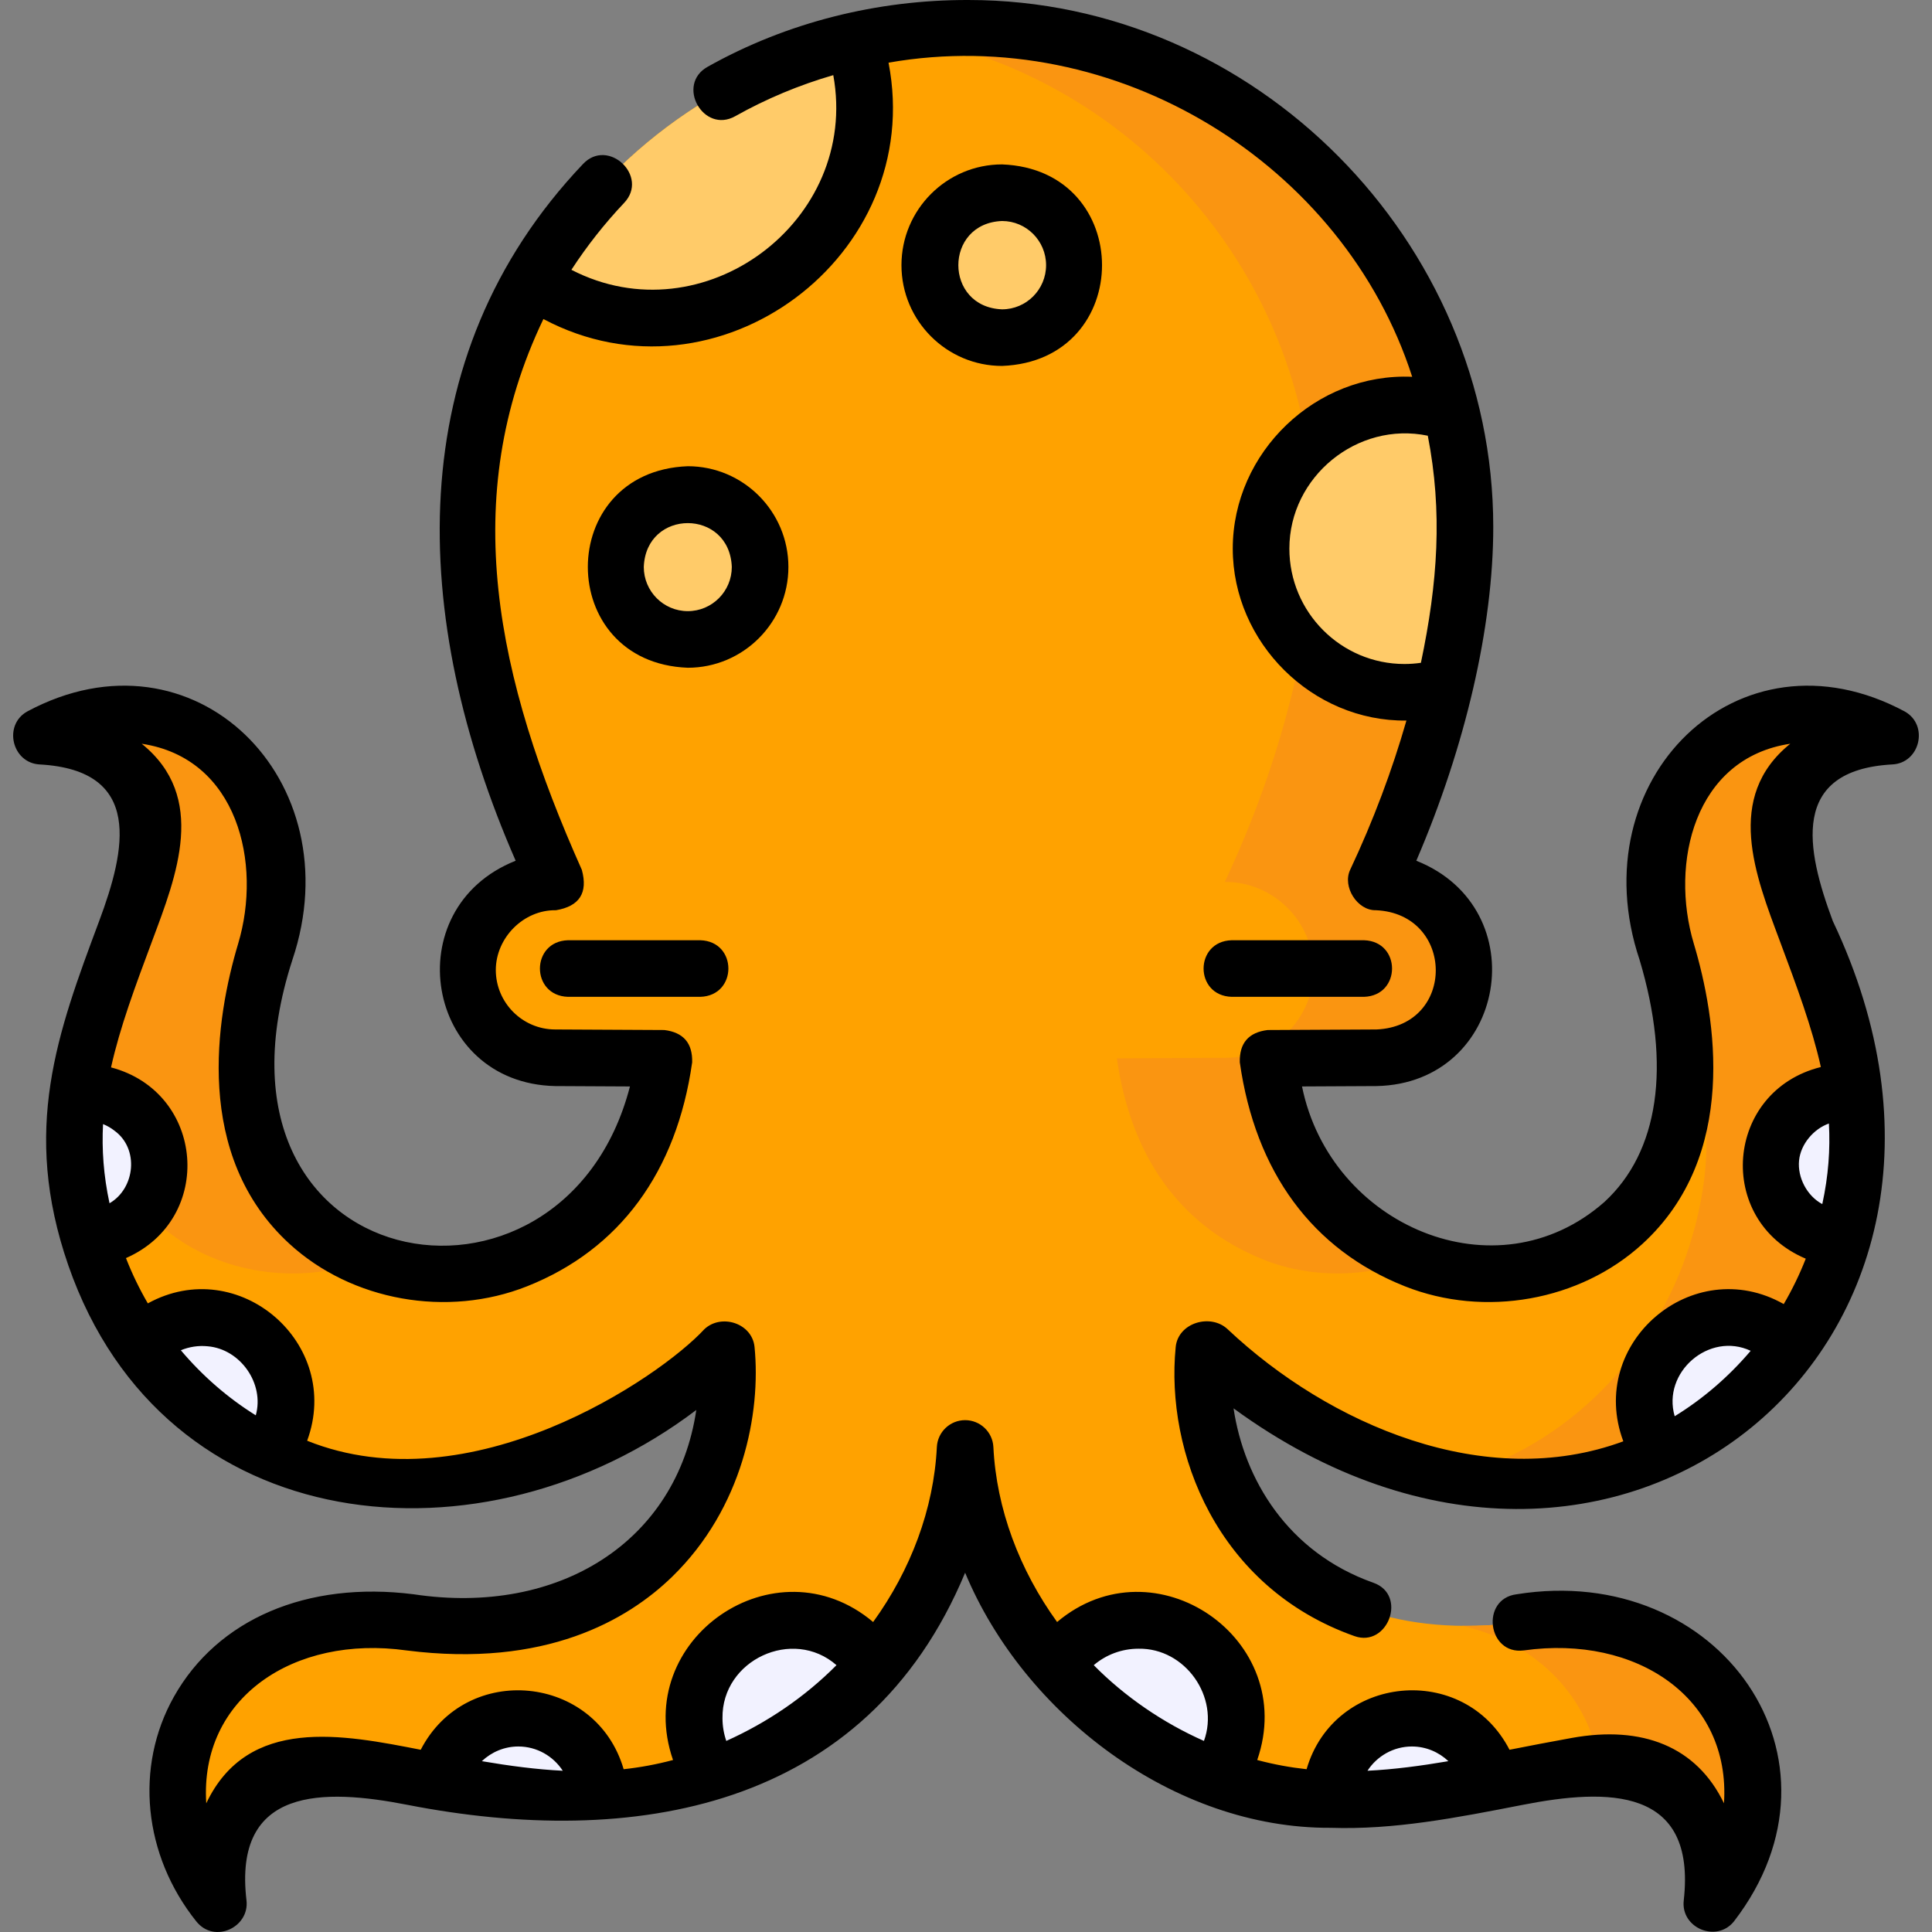 <?xml version="1.0" encoding="UTF-8" standalone="no"?> <svg id="Layer_1" enable-background="new 0 0 512.002 512.002" height="512" viewBox="0 0 512.002 512.002" width="512" xmlns="http://www.w3.org/2000/svg"><rect x="0" y="0" width="512.002" height="512.002" fill="#808080" stroke="none"/><g><g><g><path d="m501.119 195.095c-33.227-18.615-73.805 9.121-59.426 57.129 21.725 72.534-33.464 94.865-66.636 81.678-23.221-9.232-35.541-28.544-39.069-53.434l28.861-.148c12.841 0 23.251-10.432 23.251-23.3-.04-12.839-10.712-23.397-23.517-23.3 14.9-31.612 23.648-65.961 23.648-94.075 0-72.981-58.895-132.144-131.545-132.144h-.459-.459-.459c-72.65 0-131.545 59.163-131.545 132.144 0 28.114 8.748 62.462 23.648 94.075-12.806-.096-23.477 10.461-23.517 23.3 0 12.868 10.41 23.3 23.251 23.3l28.861.148c-3.528 24.891-15.847 44.202-39.069 53.434-33.172 13.188-88.362-9.143-66.636-81.678 14.379-48.008-26.198-75.744-59.426-57.129 0 0 40.256 1.926 27.476 37.872-7.44 20.927-15.2 38.303-17.755 56.759l3.012 38.231c.475 1.606.998 3.235 1.57 4.887 2.899 8.365 7.004 16.28 12.086 23.465l22.398 8.358 11.178 20.755c8.265 4.124 17.195 6.881 26.515 7.936 46.288 5.241 82.638-24.517 94.445-35.642h.698c3.235 32.781-19.22 80.428-83.826 72.226-54.288-6.892-76.837 41.986-50.801 74.559 0 0-5.185-43.877 35.826-36.539 7.899 1.413 15.387 2.935 22.606 4.317l22.942-7.278 19.682 11.896c9.85-.358 19.766-2.106 30.202-6.015l42.58-29.333c14.047-16.112 23.011-36.432 24.056-57.692 1.046 21.26 10.009 41.58 24.056 57.692l42.332 29.24c10.527 3.975 20.522 5.747 30.45 6.108l42.625-4.618c7.219-1.383 14.706-2.904 22.606-4.317 41.011-7.337 35.826 36.539 35.826 36.539 26.036-32.573 3.486-81.451-50.801-74.559-64.606 8.202-87.061-39.445-83.826-72.226h1.157c11.808 11.126 48.158 40.884 94.445 35.642 9.075-1.028 17.781-3.669 25.863-7.614l12.663-19.744 21.368-9.414c5.173-7.259 9.346-15.27 12.283-23.743.572-1.651 1.095-3.279 1.569-4.884l-3.22-19.203 6.243-18.957c-2.544-18.484-10.315-35.878-17.765-56.834-12.777-35.944 27.479-37.87 27.479-37.87z" fill="#ffa200"/><g fill="#fa9511"><path d="m14.027 195.437c9.225 1.351 34.888 7.821 24.326 37.53-3.654 10.277-7.382 19.696-10.535 28.808-14.279 64.931 37.452 84.717 69.121 72.127.144-.057.282-.12.426-.178-23.266-9.076-41.005-34.948-27.062-81.5 14.183-47.353-25.102-74.98-58.062-57.861.605.341 1.199.702 1.786 1.074z"/><path d="m84.061 430.86c5.622-.066 10.857-.606 15.719-1.556-5.655-.091-10.903.459-15.719 1.556z"/><path d="m348.231 139.645c0 28.114-8.748 62.462-23.648 94.075 12.806-.096 23.477 10.461 23.517 23.3 0 12.868-10.41 23.3-23.251 23.3l-28.861.148c3.528 24.891 15.847 44.202 39.069 53.434 11.882 4.724 26.589 4.888 39.574-.178-22.943-9.299-35.137-28.52-38.643-53.257l28.861-.148c12.841 0 23.251-10.432 23.251-23.3-.04-12.839-10.712-23.396-23.517-23.3 14.9-31.612 23.648-65.961 23.648-94.075 0-72.981-58.895-132.144-131.545-132.144h-.459-.459-.459c-6.561 0-13.008.49-19.311 1.421 63.494 9.385 112.233 64.333 112.233 130.724z"/><path d="m501.119 195.095c-14.043-7.867-29.398-7.454-41.363-.732.456.237.91.478 1.363.732 0 0-1.214.058-3.151.342-15.273 9.677-24.269 30.096-16.275 56.787.985 3.287 1.807 6.469 2.484 9.551 7.877 22.761 12.156 43.602 2.637 71.069-9.972 28.774-34.208 52.206-63.425 58.997 9.72 2.009 20.197 2.768 31.249 1.517 9.075-1.028 17.781-3.669 25.863-7.614l13.997-18.744 20.034-10.414c5.173-7.259 9.346-15.27 12.283-23.743.572-1.651 1.095-3.279 1.569-4.884l-2.553-20.46 5.576-17.7c-2.545-18.484-10.315-35.878-17.765-56.834-12.779-35.944 27.477-37.87 27.477-37.87z"/><path d="m402.862 429.942c-5.425.689-10.546.975-15.386.918 20.713 4.72 33.451 19.5 36.356 36.368 34.488-2.174 29.832 37.273 29.832 37.273 26.035-32.573 3.485-81.451-50.802-74.559z"/></g><g fill="#ffcb69"><path d="m229.046 28.192c0-6.096-.986-11.959-2.783-17.453-36.415 8.245-67.111 31.657-85.159 63.288 9.079 6.391 20.132 10.154 32.07 10.154 30.857.001 55.872-25.066 55.872-55.989z"/><path d="m334.198 145.388c0 21.031 17.013 38.08 38 38.08 3.685 0 7.243-.536 10.612-1.516 3.513-14.846 5.421-29.252 5.421-42.307 0-10.388-1.197-20.494-3.453-30.191-3.938-1.385-8.169-2.146-12.58-2.146-20.987 0-38 17.049-38 38.08z"/><ellipse cx="265.561" cy="70.272" rx="19.163" ry="19.203"/><ellipse cx="182.273" cy="150.257" rx="19.163" ry="19.203"/></g><g fill="#f2f2ff"><g><path d="m42.228 306.801c-.888-8.987-8.142-16.256-17.11-17.147-1.542-.153-3.051-.121-4.509.074-1.645 11.88-1.126 24.214 3.016 38.225 11.01-.262 19.722-9.826 18.603-21.152z"/><path d="m75.634 369.197c-1.029-10.419-9.439-18.847-19.836-19.878-7.316-.726-13.993 2.113-18.521 6.984 8.706 12.309 20.27 22.485 33.566 29.119 3.502-4.359 5.4-10.068 4.791-16.225z"/><path d="m491.397 289.802c-1.603-.255-3.27-.318-4.979-.148-8.968.89-16.222 8.159-17.11 17.147-1.135 11.483 7.836 21.153 19.062 21.156 4.134-13.984 4.66-26.297 3.027-38.155z"/><path d="m455.738 349.318c-10.397 1.032-18.807 9.459-19.836 19.878-.616 6.233 1.339 12.004 4.925 16.382 13.332-6.58 24.941-16.715 33.695-28.999-4.53-5.043-11.328-8.001-18.784-7.261z"/></g><g><path d="m374.178 455.339c-11.893 0-21.535 9.644-21.571 21.553 13.914.506 27.699-1.756 42.625-4.615-2.138-9.687-10.745-16.938-21.054-16.938z"/><path d="m301.714 429.429c-9.217 0-17.302 4.837-21.881 12.112 7.917 9.081 17.441 16.833 28.081 22.655 4.965 2.717 9.781 4.917 14.492 6.681 3.242-4.329 5.164-9.708 5.164-15.538 0-14.31-11.576-25.91-25.856-25.91z"/><path d="m137.359 455.339c-10.309 0-18.917 7.251-21.053 16.938 14.926 2.858 28.71 5.121 42.625 4.615-.037-11.909-9.68-21.553-21.572-21.553z"/><path d="m209.823 429.429c-14.28 0-25.856 11.6-25.856 25.91 0 5.829 1.922 11.209 5.164 15.538 4.711-1.765 9.527-3.964 14.492-6.681 10.64-5.822 20.163-13.574 28.081-22.655-4.579-7.276-12.664-12.112-21.881-12.112z"/></g></g></g></g><g><path d="m504.784 188.552c-44.206-23.699-86.313 18.072-70.275 65.824 8.428 28.142 5.103 50.942-9.366 64.198-28.618 25.152-72.607 6.267-80.094-30.653 0 0 19.799-.102 19.799-.102 34.457-.729 42.303-47.085 10.489-59.717 13.021-30.288 20.393-62.065 20.393-88.458 0-75.729-63.118-139.644-139.044-139.644-24.111-.073-48.127 5.879-69.18 17.712-8.454 4.751-1.104 17.83 7.349 13.076 8.219-4.619 16.945-8.257 25.973-10.875 7.055 38.728-34.47 69.617-69.401 51.587 4.084-6.269 8.75-12.209 13.981-17.736 6.666-7.043-4.229-17.354-10.895-10.311-48.613 51.153-45.965 120.347-17.856 184.65-31.8 12.645-23.974 58.97 10.451 59.717 0 0 19.837.102 19.837.102-17.717 68.401-116.91 51.16-89.458-33.545 16.052-47.737-26.102-89.537-70.277-65.824-6.418 3.595-4.036 13.633 3.283 14.033 27.557 1.505 22.826 22.651 15.785 41.506-11.074 29.66-20.637 55.275-8.184 91.209 25.376 73.223 110.145 81.079 166.433 38.36-5.17 34.845-36.349 54.636-74.909 48.841-28.229-3.581-51.983 6.578-63.544 27.181-10.429 18.584-8.098 41.94 5.94 59.501 4.816 6.026 14.148 1.557 13.307-5.563-3.574-30.204 20.511-29.642 42.655-25.318 59.424 11.605 121.506 1.654 147.792-61.514 15.6 37.49 55.293 67.832 96.871 67.602 16.823.562 33.242-2.636 50.92-6.089 22.437-4.381 46.032-4.839 42.655 25.318-.866 7.325 8.701 11.323 13.307 5.563 33.059-42.903-3.814-95.319-57.605-86.681-9.618 1.221-7.732 16.107 1.89 14.88 29.905-4.207 54.904 12.634 53.067 40.514-7.236-15.053-21.64-20.712-40.357-17.318-5.718 1.023-11.13 2.084-16.476 3.128-12.089-23.4-46.477-19.954-53.779 5.155-4.322-.469-8.67-1.259-13.083-2.437 11.087-32.038-27.194-58.362-53.034-36.572-9.968-13.782-16.078-29.965-16.885-46.364-.196-3.994-3.492-7.132-7.491-7.132s-7.294 3.138-7.491 7.131c-.807 16.399-6.917 32.582-16.885 46.365-25.86-21.797-64.119 4.551-53.034 36.572-4.414 1.178-8.761 1.967-13.083 2.437-7.31-25.124-41.7-28.543-53.779-5.155-20.547-4.009-45.808-9.081-56.833 14.191-1.822-27.897 23.149-44.705 53.067-40.514 36.779 4.667 58.584-8.043 70.396-19.53 18.733-18.217 23.563-43.39 21.838-60.874-.626-6.341-8.827-8.941-13.305-4.722-11.851 12.854-61.977 46.943-105.262 29.554 9.479-25.791-18.182-49.624-42.22-36.401-2.22-3.82-4.169-7.829-5.795-12.005 23.592-10.347 20.948-43.965-3.957-50.534 2.363-10.635 6.369-21.381 10.906-33.534 6.447-17.268 14.747-38.117-2.781-52.238 25.484 3.818 31.927 31.74 25.567 52.972-5.89 19.664-11.955 56.147 13.601 79.562 16.516 15.133 41.831 19.649 62.991 11.237 24.481-9.732 39.6-30.256 43.724-59.352.129-5.089-2.333-7.94-7.387-8.552l-28.9-.148c-8.686 0-15.751-7.088-15.751-15.777.027-8.538 7.358-15.968 15.96-15.823 6.22-1.047 8.5-4.613 6.841-10.698-22.63-50.669-32.924-98.523-10.189-145.974 46.104 24.481 101.431-16.661 91.464-67.941 60.4-10.592 120.665 26.928 138.778 83.25-25.5-1.14-47.552 20.003-47.552 45.531 0 24.913 21.101 45.861 46.02 45.571-3.772 13.157-8.787 26.553-14.918 39.563-2.099 4.455 1.895 10.824 6.841 10.697 20.937.938 21.285 30.65.17 31.601 0 0-28.861.148-28.861.148-5.054.613-7.516 3.464-7.387 8.553 4.124 29.095 19.243 49.619 43.724 59.351 21.159 8.411 46.473 3.896 62.991-11.237 25.555-23.415 19.49-59.898 13.601-79.562-6.37-21.266.094-49.157 25.567-52.973-17.525 14.126-9.229 34.966-2.781 52.238 4.523 12.115 8.519 22.833 10.885 33.436-25.44 6.331-28.141 40.61-4 50.791-1.64 4.185-3.6 8.204-5.837 12.03-24.116-13.66-52.225 10.371-42.514 36.37-36.519 13.496-77.981-4.379-104.861-29.708-4.507-4.246-13.126-1.745-13.764 4.722-2.75 27.858 10.911 63.717 47.4 76.616 8.802 3.109 14.087-10.929 4.999-14.143-22.744-8.04-34.267-27.469-37.064-46.219 100.815 73.651 212.03-16.942 158.807-129.143-7.083-18.973-11.437-40.017 15.762-41.505 7.36-.348 9.736-10.43 3.307-14.031zm-130.607 274.287c3.677 0 7.11 1.468 9.664 3.891-7.351 1.25-14.44 2.195-21.447 2.542 2.516-3.866 6.857-6.433 11.783-6.433zm-72.464-25.911c12.387-.227 21.579 12.827 17.347 24.439-10.774-4.762-20.987-11.739-29.203-20.08 3.266-2.784 7.431-4.359 11.856-4.359zm-110.247 18.411c-.209-15.449 18.653-24.182 30.213-14.052-8.412 8.465-18.331 15.188-29.203 20.08-.662-1.917-1.01-3.944-1.01-6.028zm-54.108 7.5c4.927 0 9.268 2.567 11.783 6.433-7.007-.347-14.095-1.291-21.447-2.542 2.555-2.423 5.988-3.891 9.664-3.891zm-82.301-106.057c8.664.745 15.077 9.897 12.727 18.295-7.372-4.587-14.103-10.425-19.858-17.24 2.214-.917 4.644-1.303 7.131-1.055zm-24.69-57.111c6.562 4.789 5.44 15.277-1.343 19.208-1.587-7.388-2.069-14.279-1.717-20.979 1.085.431 2.119 1.025 3.06 1.771zm341.831-123.703c-16.818 0-30.5-13.718-30.5-30.58 0-19.061 18.012-33.797 36.683-29.92 3.944 20.192 2.642 38.959-1.824 60.183-1.444.209-2.9.317-4.359.317zm104.574 131.57c.427-4.322 3.862-8.368 7.908-9.791.371 6.815-.115 13.824-1.753 21.352-4.032-2.145-6.604-7.023-6.155-11.561zm-32.96 67.781c-3.403-11.661 9.147-22.493 20.138-17.339-5.831 6.877-12.662 12.747-20.138 17.339z"/><path d="m150.522 249.172c-9.904.302-9.92 14.693 0 15h35.075c9.904-.302 9.92-14.693 0-15z"/><path d="m326.399 264.172h35.075c9.904-.302 9.92-14.693 0-15h-35.075c-9.904.302-9.92 14.692 0 15z"/><path d="m238.898 70.272c0 14.724 11.961 26.703 26.663 26.703 35.323-1.342 35.313-52.07 0-53.406-14.702 0-26.663 11.979-26.663 26.703zm38.326 0c0 6.453-5.232 11.703-11.663 11.703-15.451-.588-15.447-22.821 0-23.406 6.431 0 11.663 5.25 11.663 11.703z"/><path d="m208.935 150.257c0-14.724-11.961-26.703-26.663-26.703-35.324 1.342-35.314 52.069 0 53.406 14.702 0 26.663-11.979 26.663-26.703zm-26.662 11.703c-6.431 0-11.663-5.25-11.663-11.703.587-15.504 22.741-15.5 23.326 0-.001 6.453-5.233 11.703-11.663 11.703z"/></g></g></svg>